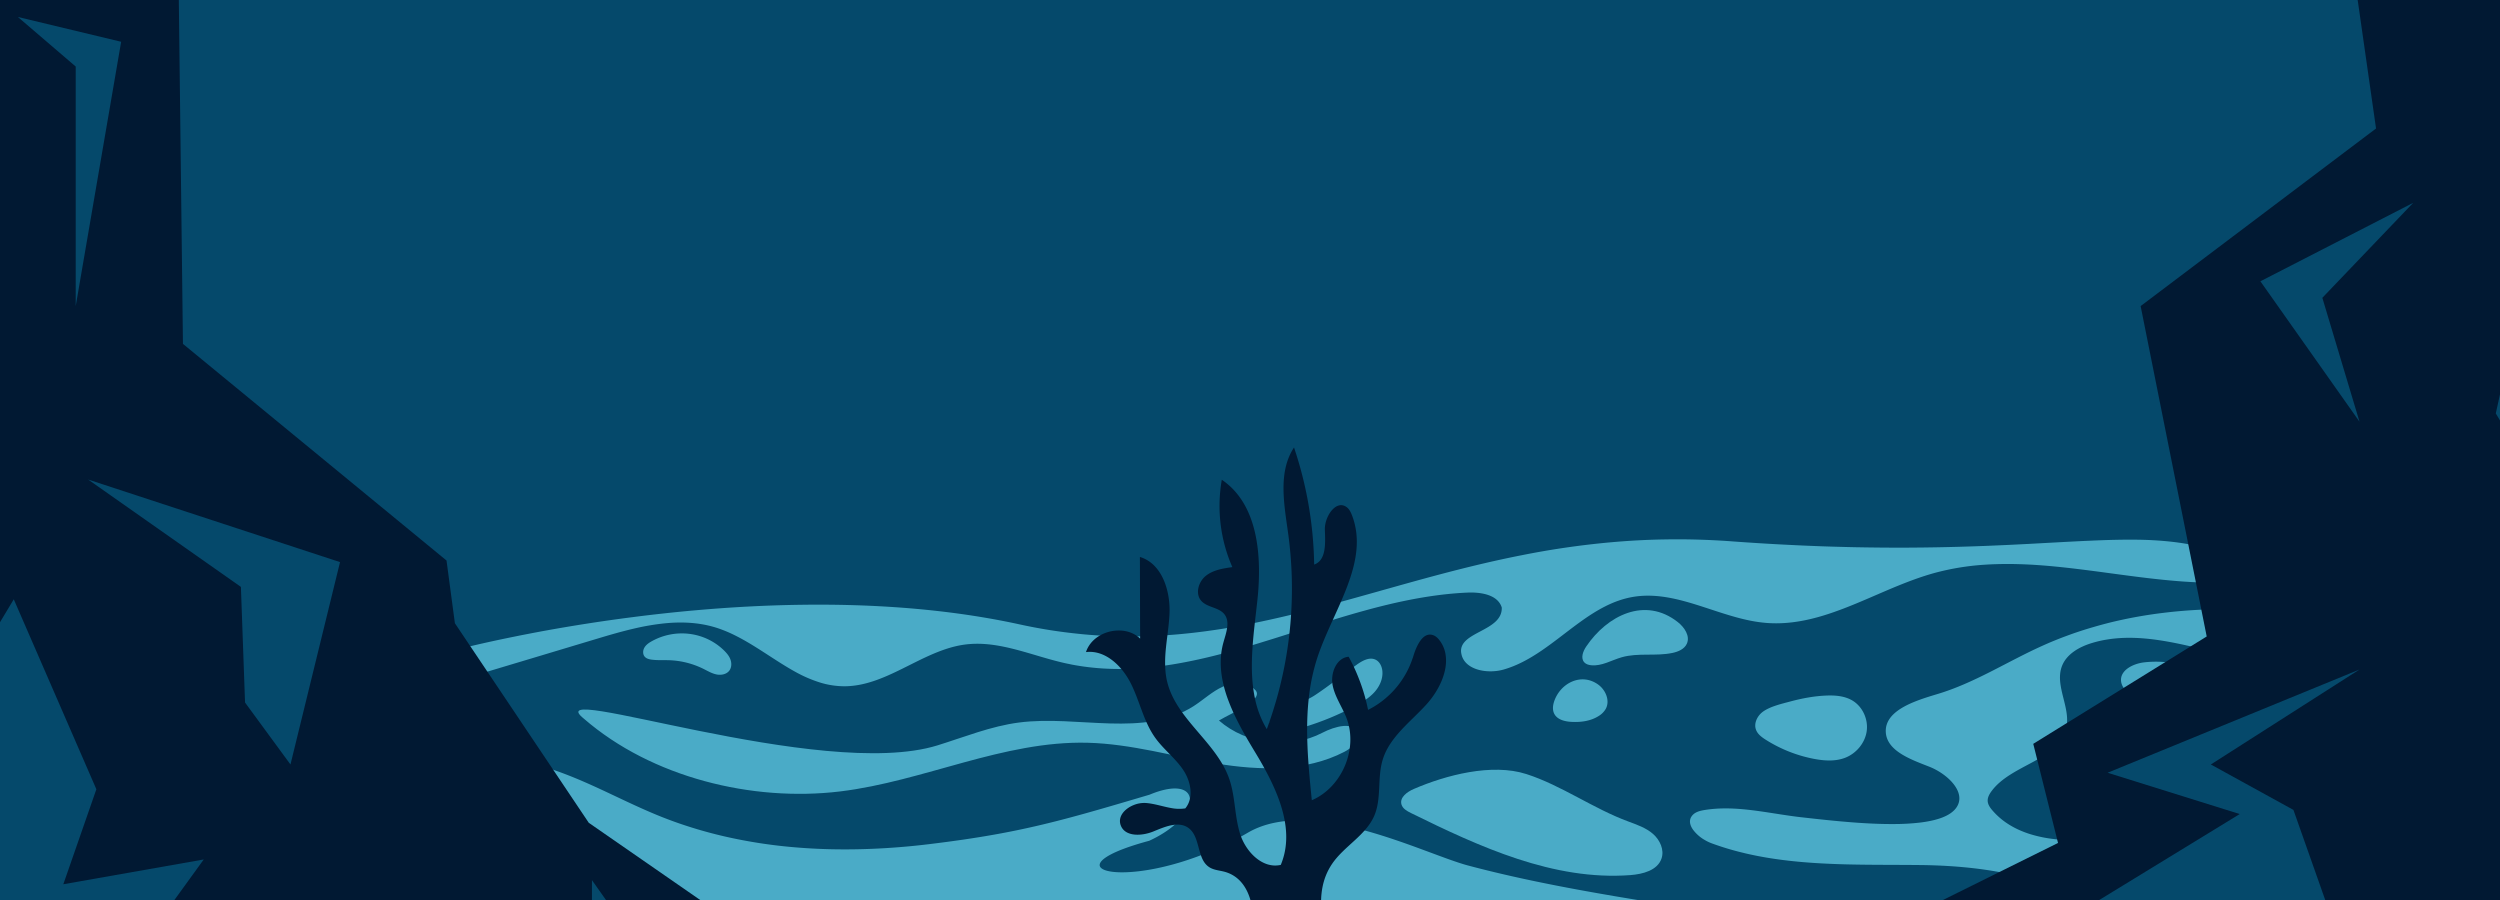 <svg xmlns="http://www.w3.org/2000/svg" viewBox="0 0 3000 1080"><g style="isolation:isolate"><g id="Layer_1" data-name="Layer 1"><rect x="-25.39" y="-9.87" width="3059.5" height="1116.85" fill="#05496b"/><path d="M2193.15,1111.55H1048l-189.84,0v0H545.7V900.12a454.81,454.81,0,0,1,97.27,17q18.72,5.42,36.94,12.45c13.84,5.35,27.39,11.35,40.84,17.58,9.84,4.56,19.65,9.24,29.46,13.85,14.29,6.7,28.66,13.25,43.33,19.1q16.07,6.42,32.48,11.65c14.49,4.68,29.16,8.67,44,12.08a602.59,602.59,0,0,0,81.34,12.73l0,0q29.25,2.58,58.72,2.69c23.79.13,47.62-.87,71.33-2.84,11.53-.94,23-2.14,34.47-3.53l1-.13c13.5-1.64,26.1-3.34,38-5.05,29.76-4.36,55.28-9,80-14.52,44.3-9.82,85.94-22.17,144.52-39.53,64.8-26.94,64.8,25.41-.35,55.29-136.73,36.76-12.18,66.55,118.34-9.69,76.88-44.9,211.09,25.21,264.36,39.38,57.85,15.39,116.7,26.67,175.72,36.76.77.12,1.54.27,2.32.39q31.9,5.41,63.85,10.39,20.73,3.25,41.52,6.27,32.79,4.78,65.69,9.09Q2152,1106.94,2193.15,1111.55Z" fill="#69d5ee" opacity="0.7" style="mix-blend-mode:soft-light"/><path d="M1008.22,949.71c100.46-12.2,195.83-61,297-58.41,52.25,1.32,103,16.39,154.62,24.93s107,10,153.42-14.06c8.42-4.36,17.57-11.93,15.74-21.23-3.2-16.23-27.53-9.28-42.18-1.62-39.22,20.49-90.73,14.38-124.07-14.71,16.3-9.84,56.18-25.39,42.93-37.24-9.82-9.63-26.13-9-38.64-3.24s-22.69,15.43-34.23,22.91c-59.91,38.84-139.3,10.77-210.1,20-33.62,4.38-65.4,17.36-97.78,27.42-139.26,43.27-483-79.22-424.23-32C781.93,932.9,902.8,962.51,1008.22,949.71Z" fill="#69d5ee" opacity="0.7" style="mix-blend-mode:soft-light"/><path d="M2662.54,662.88v36.33c-14.19.15-28.44-.37-42.73-1.37-28.27-2-56.68-5.77-85.07-9.61-4-.52-8-1.07-12-1.62-10.06-1.34-20.1-2.66-30.14-3.86q-12.43-1.53-24.83-2.76c-15.16-1.5-30.28-2.59-45.32-3q-13.3-.42-26.5,0c-4.53.12-9.07.32-13.57.62a304.43,304.43,0,0,0-61.67,10.14q-2.94.82-5.9,1.72c-24.58,7.42-48.54,18.15-72.47,28.44-10,4.28-20,8.51-30.08,12.35s-20.3,7.4-30.56,10.24c-20.27,5.62-40.89,8.71-62.19,7a166.82,166.82,0,0,1-19-2.69c-44.65-8.86-87.58-33.27-132-29.63-3.09.25-6.17.62-9.26,1.17-23.84,4.13-44.36,16.49-64.16,30.83-15.16,11-29.91,23.14-45.37,33.65-14.17,9.63-28.94,17.88-45.25,22.58-19.9,5.76-48.14.45-51-19.87a4.49,4.49,0,0,1-.1-.57c-2.91-25.21,49.73-25.18,48.76-53.92-4.78-15.49-25.1-18.65-41.29-17.93-31.85,1.42-63.45,6.8-94.83,14.27q-13.75,3.28-27.47,7.07c-15.77,4.31-31.48,9-47.17,13.92-3.09.95-6.15,1.92-9.22,2.87l-23.75,7.54c-6.13,2-12.28,3.94-18.41,5.91q-11.76,3.74-23.53,7.34c-19.28,6-38.53,11.58-57.75,16.41q-13.38,3.4-26.8,6.2c-47.89,10.09-95.76,14.1-143.92,5.18-1.62-.29-3.26-.62-4.88-1-2.49-.47-5-1-7.45-1.59-36.76-8.52-73.12-24.9-110.45-22.49-2.19.13-4.38.35-6.57.62-26.85,3.37-51.36,17-76,29.14-22.68,11.21-45.52,21.24-70.45,21a99.34,99.34,0,0,1-26.55-4,156.56,156.56,0,0,1-31.23-13.3C932.76,794.3,912,778.66,889.9,766.58c-2.47-1.34-4.93-2.64-7.45-3.89a158.64,158.64,0,0,0-21.32-8.94c-1-.32-2-.64-3-.94l-.42-.13C838.12,746.86,818,746,797.75,748a289.65,289.65,0,0,0-35.46,5.95c-15.82,3.61-31.51,8.22-46.85,12.83l-72.62,21.82L545.7,817.71V780.13s26.82-7.17,72.07-16.29c4.51-.92,9.19-1.87,14.05-2.79,7.54-1.47,15.51-3,23.88-4.51,29.83-5.4,64.65-11,103-15.91,11.58-1.52,23.51-2.94,35.71-4.28q20.25-2.25,41.49-4.11c39.87-3.51,82.11-5.93,125.54-6.5,71.58-1,146.34,3,219,15.21q21.78,3.66,43.26,8.35a622.35,622.35,0,0,0,71.32,11.35c1.92.23,3.81.4,5.7.58q23.84,2.16,46.85,2.44,22,.33,43.33-.9,9-.45,17.81-1.17c4.56-.37,9.11-.77,13.65-1.25,5.65-.54,11.28-1.19,16.88-1.89,5.16-.62,10.31-1.32,15.44-2.07,4.06-.57,8.12-1.19,12.15-1.81,4.44-.73,8.87-1.47,13.28-2.25q12.91-2.24,25.77-4.88c4.11-.84,8.2-1.69,12.31-2.61,1.57-.3,3.11-.65,4.68-1,12.08-2.64,24.16-5.5,36.18-8.49q12.11-3,24.16-6.2c.65-.18,1.27-.32,1.89-.5l11.81-3.14q14.08-3.81,28.24-7.77,13.71-3.81,27.52-7.69c4.46-1.27,8.89-2.52,13.35-3.76,13.74-3.86,27.57-7.75,41.54-11.56,38.1-10.38,77.17-20.32,118-28.36A1003.63,1003.63,0,0,1,1933,650.75s.07,0,.12,0c19.7-1.77,39.85-2.94,60.57-3.37.37,0,.72,0,1.1,0a.17.17,0,0,1,.17,0c2.86-.08,5.75-.13,8.64-.15,3.79,0,7.6-.05,11.43-.05,7.4,0,14.85.15,22.39.35,5.16.15,10.34.35,15.57.57,3.73.18,7.49.38,11.25.6,4.54.25,9.09.55,13.68.9q7.62.56,15.14,1.07c2.39.17,4.78.32,7.17.47,2,.15,4,.27,5.95.4l9.56.6,8.87.52q12.93.75,25.4,1.34c12.75.65,25.18,1.15,37.28,1.6q12,.41,23.61.69c3.27.1,6.5.18,9.72.25l6.64.15,5.28.08c3.69.07,7.33.15,10.94.17,16.31.25,31.95.3,47,.23,12.18-.08,23.93-.2,35.32-.43,6.4-.12,12.7-.25,18.85-.42q6.65-.15,13.07-.37c4.19-.13,8.32-.25,12.4-.4,3.12-.1,6.21-.23,9.24-.35,2,0,3.86-.15,5.78-.2l24.06-1.05c5.63-.27,11.13-.54,16.54-.82,3.21-.17,6.4-.32,9.56-.47,3.71-.23,7.39-.4,11-.62l31.42-1.7q8.9-.45,17.34-.89,6.12-.3,12-.55,6.6-.3,13-.55,10-.37,19.47-.57c7.52-.15,14.77-.23,21.82-.15a417.8,417.8,0,0,1,46.12,2.64c2.29.27,4.58.55,6.85.89A238.13,238.13,0,0,1,2662.54,662.88Z" fill="#69d5ee" opacity="0.7" style="mix-blend-mode:soft-light"/><path d="M1525.48,863.58c-2.21,2.64-3.24,6.59-1.52,9.58,1.87,3.25,6.11,4.18,9.86,4.39,10.52.58,21-2,31-5a332.59,332.59,0,0,0,61.33-25.36c8.41-4.52,16.77-9.51,23.17-16.6s10.64-16.64,9.43-26.11c-.66-5.15-3.21-10.38-7.83-12.74-7.61-3.88-16.52,1.33-23.44,6.33-16.58,12-32.69,25.06-49.78,36.31C1562.56,844.33,1536.89,849.87,1525.48,863.58Z" fill="#69d5ee" opacity="0.7" style="mix-blend-mode:soft-light"/><path d="M1696.63,946.73c-8,3.43-17.15,10.08-14.92,18.44,1.39,5.18,6.69,8.13,11.49,10.49,82.82,40.78,171.1,81.34,263.15,74.47,15-1.12,32.55-5.64,37.45-19.81,3.62-10.49-1.84-22.37-10.22-29.66s-19.16-11-29.58-14.86c-42-15.44-80.29-43.4-122.35-56.93C1790.22,915.55,1735,930.18,1696.63,946.73Z" fill="#69d5ee" opacity="0.7" style="mix-blend-mode:soft-light"/><path d="M2528.56,747.93c43.41-11,88.43-16.29,134-16.94v52.7c-44.23-10.49-90.12-23.41-134.06-16.26a134.07,134.07,0,0,0-18.25,4.21c-14.89,4.53-30.11,13-35.81,27.44-6.3,16.09,1,33.45,4.48,50.75,1.52,7.5,2.29,15,.92,22.37-7.44,40.19-66.47,44.5-90.35,77.67-2.42,3.37-4.53,7.3-4.26,11.46s2.79,7.74,5.46,10.91a86,86,0,0,0,20.19,17.28,99.29,99.29,0,0,0,14.8,7.6c3.18,1.34,6.45,2.54,9.78,3.61a156.25,156.25,0,0,0,30.91,6.32,215.9,215.9,0,0,0,31.9,1c39.13-1.56,78.37-10.16,117.1-4.5,16.21,2.36,31.78,7.14,47.19,12.7v95.33H2546.07c-24.61-17.88-53.2-37.65-96.38-52.17-25.48-8.59-56-15.34-93.87-18.81q-19.79-1.83-42.36-2.39c-3-.07-6-.12-9.06-.15-25-.27-50.31-.12-75.54-.54-14.76-.23-29.51-.68-44.18-1.5-29.83-1.67-59.34-4.93-88-11.48-1.4-.3-2.77-.62-4.16-1a333.12,333.12,0,0,1-38.65-11.61,51,51,0,0,1-8.77-4.28,45.41,45.41,0,0,1-13.62-12.23c-3.56-5.15-4.83-10.66-1.82-15.41a13.33,13.33,0,0,1,2.39-2.82c2.92-2.61,6.85-3.91,10.88-4.7.9-.2,1.82-.35,2.72-.5,1.29-.2,2.59-.4,3.88-.57a158.65,158.65,0,0,1,17.54-1.3c31.3-.62,62.85,7,94.28,10.56,19.35,2.19,42.66,4.81,66.25,6.5,15.21,1.07,30.51,1.77,44.93,1.67a273.17,273.17,0,0,0,31.35-1.74c20.35-2.45,36.26-7.75,43.41-17.51,13.52-18.36-10.19-41-32.38-49.66s-50.3-18.73-51.92-40.84c-1.32-18.18,15.44-29.34,34.91-37.19,8.77-3.51,18.11-6.37,26.58-8.91,44.82-13.35,84-39,126.26-58q14.57-6.59,29.51-12.06,16-5.94,32.45-10.63c4.78-1.42,9.61-2.71,14.44-4,.48-.12.95-.25,1.45-.35Z" fill="#69d5ee" opacity="0.7" style="mix-blend-mode:soft-light"/><path d="M2115.56,854c-6.8,4.93-11.33,14.09-8.27,21.92,2,5.2,6.83,8.73,11.54,11.72a166.4,166.4,0,0,0,58,23c12.26,2.34,25.27,3.22,37-1.18,13.52-5.09,24.13-17.64,26.2-31.94s-4.88-29.68-17.34-37c-8.87-5.19-19.57-6.22-29.85-5.89-14.91.47-30,3.27-44.38,7.13C2138,844.56,2124.31,847.67,2115.56,854Z" fill="#69d5ee" opacity="0.7" style="mix-blend-mode:soft-light"/><path d="M1903.45,775.83c-3.88,5.75-7,14-2.23,19.07,2,2.15,5.08,3.05,8,3.38,12.79,1.43,24.64-6.11,37-9.61,19.61-5.55,40.82-.94,60.75-5.16,7-1.47,14.35-4.61,17.27-11.09,4.15-9.23-2.92-19.67-10.88-25.92C1974,715.54,1928.59,738.53,1903.45,775.83Z" fill="#69d5ee" opacity="0.7" style="mix-blend-mode:soft-light"/><path d="M1865.11,841.3c-1.72,4.93-2.38,10.59,0,15.24,3.6,7.06,12.58,9.26,20.5,9.7,11.33.64,23.18-.89,32.75-7a24.26,24.26,0,0,0,8.65-8.78c5.16-9.74-.18-22.43-9.1-28.91C1897.66,806.88,1872.67,819.59,1865.11,841.3Z" fill="#69d5ee" opacity="0.7" style="mix-blend-mode:soft-light"/><path d="M2662.54,813.08V951.27c-23.43-3.26-45.25-11.51-60.22-29.29-16.18-19.27-20.72-46.05-32.35-68.16a80,80,0,0,0-11.7-17.06c-5.38-5.88-12.25-11.56-13-19.48-1.27-13.12,14.52-20.89,27.62-22.43C2603.57,791.23,2634.35,800.15,2662.54,813.08Z" fill="#69d5ee" opacity="0.7" style="mix-blend-mode:soft-light"/><path d="M782.37,769.33c-3.49,1.92-6.94,4.23-9,7.65s-2.28,8.18.37,11.14c2,2.18,5,3,7.9,3.4,7,1,14.16.51,21.26.74a100.35,100.35,0,0,1,41.36,10.44c5,2.51,10,5.48,15.47,6.61s11.94,0,15.39-4.46c2.84-3.67,3-8.9,1.48-13.27s-4.67-8-8-11.26C845.54,758,810.46,753.86,782.37,769.33Z" fill="#69d5ee" opacity="0.7" style="mix-blend-mode:soft-light"/><polygon points="-81.69 -93.6 214.52 -4.67 219.54 412.66 535.83 672.63 545.87 747.89 706.52 987.34 1002.73 1192.58 329.99 1288.36 -151.97 1308.88 -81.69 -93.6" fill="#011933"/><polygon points="1899.72 1294.02 2469.64 1011.54 2439.91 892.6 2648.05 763.75 2568.76 367.29 2851.24 154.19 2811.59 -123.34 3217.96 -63.87 3213.01 1373.31 1899.72 1294.02" fill="#011933"/><polygon points="105.73 575.43 408.03 674.54 348.56 917.38 294.05 843.04 289.09 704.28 105.73 575.43" fill="#05496b"/><polygon points="-28.08 793.48 -28.08 1189.95 140.42 1175.08 244.49 1031.36 75.99 1061.1 115.64 947.11 16.52 719.15 -28.08 793.48" fill="#05496b"/><polygon points="2648.05 1165.17 2266.45 1234.55 2687.69 976.85 2529.11 927.29 2831.41 803.39 2653 917.38 2752.12 971.89 2811.59 1140.39 2648.05 1165.17" fill="#05496b"/><polygon points="2831.41 506.05 2712.47 337.55 2895.84 243.39 2786.81 357.37 2831.41 506.05" fill="#05496b"/><polygon points="3059.38 203.74 3133.72 719.15 3029.64 833.13 3024.69 545.69 2994.95 496.13 3059.38 203.74" fill="#05496b"/><polygon points="21.48 20.38 145.38 50.12 90.86 367.29 90.86 79.85 21.48 20.38" fill="#05496b"/><polygon points="586.44 1140.39 769.8 1140.39 710.34 1056.14 710.34 1115.61 586.44 1140.39" fill="#05496b"/><path d="M1711.59,845.46c-8.37,9.21-17.81,17.8-26.51,26.79-11.3,11.81-21.36,24.25-25.94,39.73-6.56,21.76-1.07,46.23-10.06,67-10.17,23.51-35.95,36.29-50.42,57.43a75.79,75.79,0,0,0-7.51,14c-7.12,17.8-7.12,37.64-3.45,57.64h-83.59c.11-27.75-9-54.71-34.25-61.83-6.22-1.75-13.06-2-18.54-5.48s-8.25-8.7-10.34-14.81c-4-11.47-5.15-25.37-14.81-32.38-12-8.71-28.49-1.36-42.22,4.24s-33.74,6.61-39-7.24c-4-10.51,4.52-20.06,15.43-24.47a33.58,33.58,0,0,1,14.58-2.49c10.34.74,20.57,4.36,30.74,6.11a48.43,48.43,0,0,0,15.09.56,14.46,14.46,0,0,0,1.59-.22c10.73-12.95,6.55-32.9-2.94-46.74s-23.29-24.19-33.07-37.82c-7.23-10.06-12-21.47-16.33-33.12-4-10.56-7.63-21.36-12.66-31.48-10.4-21.19-30.69-41.25-54.2-38.37,5-15.43,20.85-25,36.91-25.83,10.28-.62,20.62,2.37,28.08,9.66q-.16-49-.28-98c26.23,7.86,36.57,40.07,35.55,67.48-.68,17.07-4.12,34.25-5.08,51.27-.51,10.28-.23,20.46,2.14,30.52,2.72,11.58,7.92,22,14.42,31.87,19,28.77,49,52.51,60.3,85.51,3.73,10.91,5.26,22.33,6.78,33.8,1.42,10.85,2.94,21.76,6.22,32.16,6.84,21.37,26.9,41.94,48.72,36.91,10.85-25.83,7.06-53.52-2.94-80.26-7-18.71-17-37-27.13-53.75-11.75-19.44-24-40.18-32.16-61.55a152.49,152.49,0,0,1-7.23-23.79c-3.39-15.83-3.79-31.82.68-47.76,3.16-11.3,8.36-24.64,1-33.8-6.79-8.36-20.58-7.85-27.7-16-7.46-8.54-3.33-22.83,5.49-29.9s20.62-8.93,31.87-10.51a182.79,182.79,0,0,1-12.66-104.84c43.75,29.61,48.32,91.84,42.73,144.34-4,37.19-10.29,76.7-4,112.7.23,1.59.57,3.17.91,4.75A118.4,118.4,0,0,0,1520.16,875c3.62-9.84,6.95-19.78,9.89-29.84,1.3-4.13,2.43-8.25,3.56-12.38a486.55,486.55,0,0,0,12.32-191.54c-4.8-35.38-12.71-74.49,6.9-104.28A462.72,462.72,0,0,1,1577,677.49c14.81-5.2,13.39-26.06,12.83-41.77s13.34-36.46,26.05-27.24c3.17,2.31,5,6,6.45,9.72,21.7,56.12-22.56,113.66-41.43,170.74a236.83,236.83,0,0,0-8.76,36.68c-3.39,21.82-4.07,44.09-3.28,66.41.28,8.54.79,17.07,1.41,25.6,1.08,14.3,2.49,28.55,3.9,42.68,36.06-15.49,55.62-61.38,41.83-98.12-5.15-13.68-14.25-25.94-16.9-40.3a12.77,12.77,0,0,1-.23-1.58c-1.86-14.07,5.43-31,19.5-32.22a211.24,211.24,0,0,1,12,25.61,219.6,219.6,0,0,1,11.3,38.15,98.6,98.6,0,0,0,12.44-7.35,107,107,0,0,0,41-54.49,17.52,17.52,0,0,0,.79-2.31c3.79-12.61,11.53-29.9,23.91-25.49,3.11,1.07,5.54,3.5,7.57,6.1a37.37,37.37,0,0,1,7.52,18.77C1737.42,807,1726,829.63,1711.59,845.46Z" fill="#011933"/></g></g></svg>